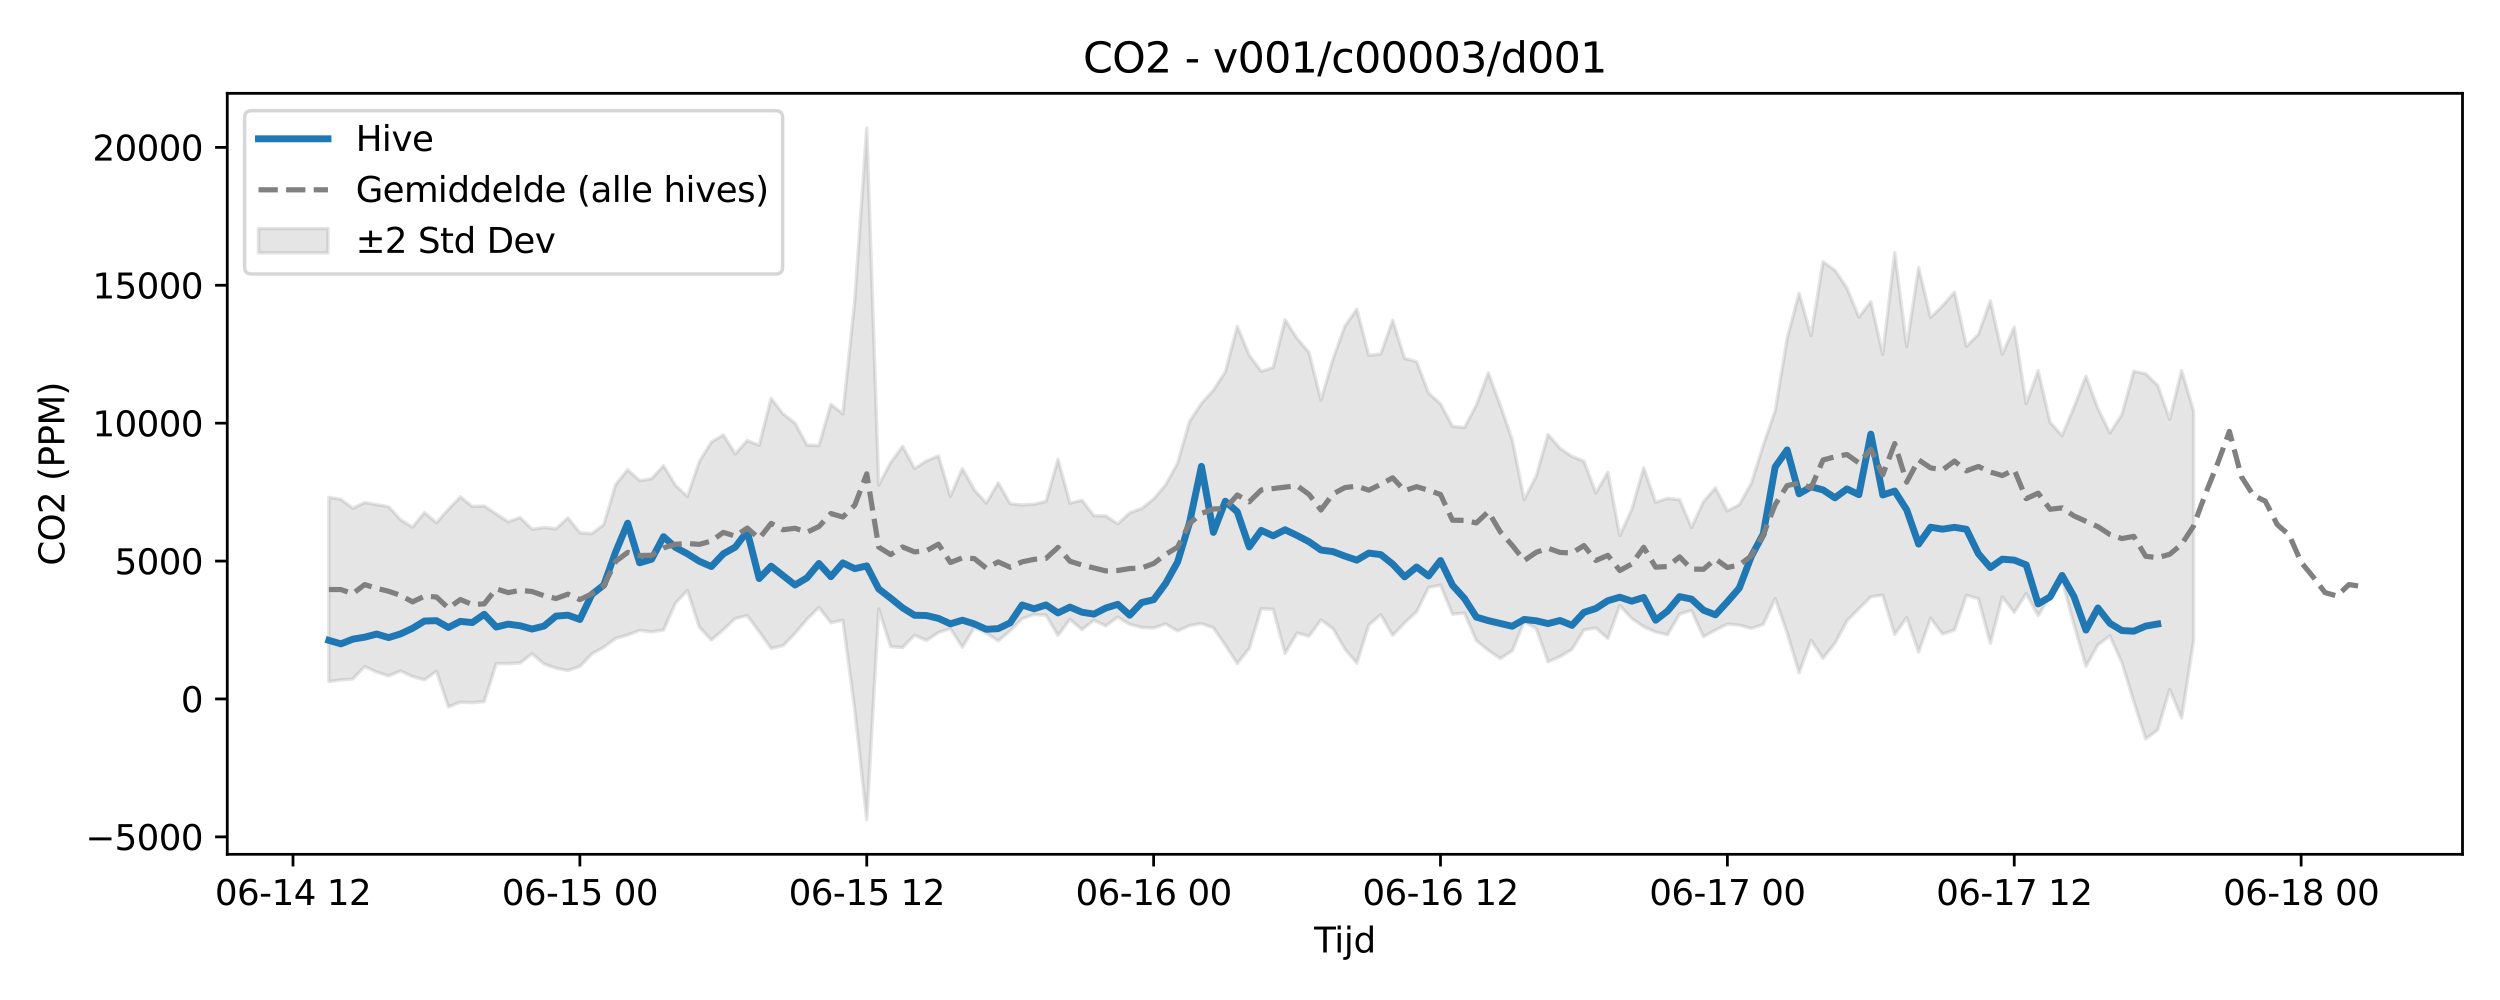 <?xml version="1.0" encoding="utf-8" standalone="no"?>
<!DOCTYPE svg PUBLIC "-//W3C//DTD SVG 1.1//EN"
  "http://www.w3.org/Graphics/SVG/1.1/DTD/svg11.dtd">
<svg xmlns:xlink="http://www.w3.org/1999/xlink" width="720pt" height="288pt" viewBox="0 0 720 288" xmlns="http://www.w3.org/2000/svg" version="1.1">
 <defs>
  <style type="text/css">*{stroke-linejoin: round; stroke-linecap: butt}</style>
 </defs>
 <g id="figure_1">
  <g id="patch_1">
   <path d="M 0 288 
L 720 288 
L 720 0 
L 0 0 
z
" style="fill: #ffffff"/>
  </g>
  <g id="axes_1">
   <g id="patch_2">
    <path d="M 65.45 246.04 
L 709.2 246.04 
L 709.2 26.88 
L 65.45 26.88 
z
" style="fill: #ffffff"/>
   </g>
   <g id="FillBetweenPolyCollection_1">
    <defs>
     <path id="ma478dea238" d="M 94.711 -144.74 
L 94.711 -91.698 
L 98.154 -92.192 
L 101.596 -92.432 
L 105.039 -96.026 
L 108.481 -94.453 
L 111.924 -93.35 
L 115.366 -94.751 
L 118.809 -93.149 
L 122.251 -92.214 
L 125.694 -94.69 
L 129.136 -84.427 
L 132.579 -85.749 
L 136.022 -85.642 
L 139.464 -85.922 
L 142.907 -96.878 
L 146.349 -96.915 
L 149.792 -97.052 
L 153.234 -99.702 
L 156.677 -96.78 
L 160.119 -95.551 
L 163.562 -94.89 
L 167.004 -96.06 
L 170.447 -99.667 
L 173.889 -101.636 
L 177.332 -104.149 
L 180.774 -105.129 
L 184.217 -106.464 
L 187.659 -106.031 
L 191.102 -106.551 
L 194.544 -114.322 
L 197.987 -117.931 
L 201.429 -107.316 
L 204.872 -103.682 
L 208.314 -106.59 
L 211.757 -109.899 
L 215.199 -110.711 
L 218.642 -106.063 
L 222.084 -101.258 
L 225.527 -102.054 
L 228.969 -105.59 
L 232.412 -109.633 
L 235.854 -113.046 
L 239.297 -108.654 
L 242.739 -109.371 
L 246.182 -83.58 
L 249.624 -51.922 
L 253.067 -112.604 
L 256.509 -101.773 
L 259.952 -101.484 
L 263.395 -105.042 
L 266.837 -103.551 
L 270.28 -105.84 
L 273.722 -106.954 
L 277.165 -101.615 
L 280.607 -107.307 
L 284.05 -105.653 
L 287.492 -103.421 
L 290.935 -106.327 
L 294.377 -109.816 
L 297.82 -111.025 
L 301.262 -110.796 
L 304.705 -105.009 
L 308.147 -109.615 
L 311.59 -106.638 
L 315.032 -109.355 
L 318.475 -107.757 
L 321.917 -110.27 
L 325.36 -108.201 
L 328.802 -107.299 
L 332.245 -107.111 
L 335.687 -108.323 
L 339.13 -106.271 
L 342.572 -107.834 
L 346.015 -108.431 
L 349.457 -107.189 
L 352.9 -102.196 
L 356.342 -96.897 
L 359.785 -101.253 
L 363.227 -112.696 
L 366.67 -112.519 
L 370.112 -99.861 
L 373.555 -105.693 
L 376.997 -104.758 
L 380.44 -109.466 
L 383.882 -106.975 
L 387.325 -101.075 
L 390.768 -97.002 
L 394.21 -108.002 
L 397.653 -110.962 
L 401.095 -105.039 
L 404.538 -108.609 
L 407.98 -111.819 
L 411.423 -118.778 
L 414.865 -119.501 
L 418.308 -111.116 
L 421.75 -111.425 
L 425.193 -103.491 
L 428.635 -100.711 
L 432.078 -98.356 
L 435.52 -100.538 
L 438.963 -108.984 
L 442.405 -107.026 
L 445.848 -97.409 
L 449.29 -98.893 
L 452.733 -100.966 
L 456.175 -106.58 
L 459.618 -107.15 
L 463.06 -104.107 
L 466.503 -113.606 
L 469.945 -109.884 
L 473.388 -107.488 
L 476.83 -105.976 
L 480.273 -105.194 
L 483.715 -111.151 
L 487.158 -112.146 
L 490.6 -104.604 
L 494.043 -106.54 
L 497.485 -108.271 
L 500.928 -107.964 
L 504.37 -106.998 
L 507.813 -108.181 
L 511.255 -115.594 
L 514.698 -105.748 
L 518.141 -94.215 
L 521.583 -103.611 
L 525.026 -98.43 
L 528.468 -102.735 
L 531.911 -109.166 
L 535.353 -112.701 
L 538.796 -116.091 
L 542.238 -116.6 
L 545.681 -105.274 
L 549.123 -110.151 
L 552.566 -100.209 
L 556.008 -109.945 
L 559.451 -105.41 
L 562.893 -106.566 
L 566.336 -116.543 
L 569.778 -115.591 
L 573.221 -102.75 
L 576.663 -116.097 
L 580.106 -111.635 
L 583.548 -117.035 
L 586.991 -110.698 
L 590.433 -116.31 
L 593.876 -120.926 
L 597.318 -108.047 
L 600.761 -96.128 
L 604.203 -102.298 
L 607.646 -104.86 
L 611.088 -97.214 
L 614.531 -85.988 
L 617.973 -75.207 
L 621.416 -77.781 
L 624.858 -89.444 
L 628.301 -81.216 
L 631.743 -103.34 
L 631.743 -169.687 
L 631.743 -169.687 
L 628.301 -181.257 
L 624.858 -167.254 
L 621.416 -177.053 
L 617.973 -180.337 
L 614.531 -181.071 
L 611.088 -168.58 
L 607.646 -163.292 
L 604.203 -170.343 
L 600.761 -179.655 
L 597.318 -170.774 
L 593.876 -162.52 
L 590.433 -166.365 
L 586.991 -181.236 
L 583.548 -171.739 
L 580.106 -193.778 
L 576.663 -185.99 
L 573.221 -201.357 
L 569.778 -191.724 
L 566.336 -188.265 
L 562.893 -203.861 
L 559.451 -199.935 
L 556.008 -196.555 
L 552.566 -210.935 
L 549.123 -188.146 
L 545.681 -215.228 
L 542.238 -185.948 
L 538.796 -201.094 
L 535.353 -196.664 
L 531.911 -205.072 
L 528.468 -210.168 
L 525.026 -212.626 
L 521.583 -191.352 
L 518.141 -203.545 
L 514.698 -190.545 
L 511.255 -169.712 
L 507.813 -159.716 
L 504.37 -148.796 
L 500.928 -142.647 
L 497.485 -140.849 
L 494.043 -147.487 
L 490.6 -143.492 
L 487.158 -136.087 
L 483.715 -144.093 
L 480.273 -144.479 
L 476.83 -143.342 
L 473.388 -153.26 
L 469.945 -141.267 
L 466.503 -133.773 
L 463.06 -152.015 
L 459.618 -146.021 
L 456.175 -155.19 
L 452.733 -156.514 
L 449.29 -158.899 
L 445.848 -162.836 
L 442.405 -150.833 
L 438.963 -144.131 
L 435.52 -161.365 
L 432.078 -171.324 
L 428.635 -180.578 
L 425.193 -171.322 
L 421.75 -164.854 
L 418.308 -165.238 
L 414.865 -171.685 
L 411.423 -174.815 
L 407.98 -183.863 
L 404.538 -184.768 
L 401.095 -195.735 
L 397.653 -186.06 
L 394.21 -185.655 
L 390.768 -198.959 
L 387.325 -194.086 
L 383.882 -184.501 
L 380.44 -172.765 
L 376.997 -186.476 
L 373.555 -190.555 
L 370.112 -195.904 
L 366.67 -182.135 
L 363.227 -181.066 
L 359.785 -185.698 
L 356.342 -193.991 
L 352.9 -180.906 
L 349.457 -175.632 
L 346.015 -171.829 
L 342.572 -166.573 
L 339.13 -154.562 
L 335.687 -148.34 
L 332.245 -144.297 
L 328.802 -141.555 
L 325.36 -140.299 
L 321.917 -137.127 
L 318.475 -139.417 
L 315.032 -139.465 
L 311.59 -143.922 
L 308.147 -143.095 
L 304.705 -155.714 
L 301.262 -143.597 
L 297.82 -142.789 
L 294.377 -142.579 
L 290.935 -142.916 
L 287.492 -148.944 
L 284.05 -143.097 
L 280.607 -146.927 
L 277.165 -153.07 
L 273.722 -145.032 
L 270.28 -156.709 
L 266.837 -155.269 
L 263.395 -153.07 
L 259.952 -159.448 
L 256.509 -154.785 
L 253.067 -148.272 
L 249.624 -251.158 
L 246.182 -201.471 
L 242.739 -168.814 
L 239.297 -171.554 
L 235.854 -159.676 
L 232.412 -159.793 
L 228.969 -166.129 
L 225.527 -168.806 
L 222.084 -173.262 
L 218.642 -159.774 
L 215.199 -161.117 
L 211.757 -157.29 
L 208.314 -162.764 
L 204.872 -160.688 
L 201.429 -155.123 
L 197.987 -145.018 
L 194.544 -148.195 
L 191.102 -153.881 
L 187.659 -150.111 
L 184.217 -149.572 
L 180.774 -152.716 
L 177.332 -148.492 
L 173.889 -136.922 
L 170.447 -134.307 
L 167.004 -134.569 
L 163.562 -138.863 
L 160.119 -135.698 
L 156.677 -136.073 
L 153.234 -135.585 
L 149.792 -138.949 
L 146.349 -137.73 
L 142.907 -139.997 
L 139.464 -142.263 
L 136.022 -142.143 
L 132.579 -144.918 
L 129.136 -141.291 
L 125.694 -137.456 
L 122.251 -140.391 
L 118.809 -136.173 
L 115.366 -138.328 
L 111.924 -142.071 
L 108.481 -142.677 
L 105.039 -143.262 
L 101.596 -141.618 
L 98.154 -144.251 
L 94.711 -144.74 
z
" style="stroke: #808080; stroke-opacity: 0.2"/>
    </defs>
    <g clip-path="url(#pe3bf16e9de)">
     <use xlink:href="#ma478dea238" x="0" y="288" style="fill: #808080; fill-opacity: 0.2; stroke: #808080; stroke-opacity: 0.2"/>
    </g>
   </g>
   <g id="matplotlib.axis_1">
    <g id="xtick_1">
     <g id="line2d_1">
      <defs>
       <path id="mb039316e1d" d="M 0 0 
L 0 3.5 
" style="stroke: #000000; stroke-width: 0.8"/>
      </defs>
      <g>
       <use xlink:href="#mb039316e1d" x="84.384" y="246.04" style="stroke: #000000; stroke-width: 0.8"/>
      </g>
     </g>
     <g id="text_1">
      <!-- 06-14 12 -->
      <g transform="translate(61.903 260.638) scale(0.1 -0.1)">
       <defs>
        <path id="DejaVuSans-30" d="M 2034 4250 
Q 1547 4250 1301 3770 
Q 1056 3291 1056 2328 
Q 1056 1369 1301 889 
Q 1547 409 2034 409 
Q 2525 409 2770 889 
Q 3016 1369 3016 2328 
Q 3016 3291 2770 3770 
Q 2525 4250 2034 4250 
z
M 2034 4750 
Q 2819 4750 3233 4129 
Q 3647 3509 3647 2328 
Q 3647 1150 3233 529 
Q 2819 -91 2034 -91 
Q 1250 -91 836 529 
Q 422 1150 422 2328 
Q 422 3509 836 4129 
Q 1250 4750 2034 4750 
z
" transform="scale(0.016)"/>
        <path id="DejaVuSans-36" d="M 2113 2584 
Q 1688 2584 1439 2293 
Q 1191 2003 1191 1497 
Q 1191 994 1439 701 
Q 1688 409 2113 409 
Q 2538 409 2786 701 
Q 3034 994 3034 1497 
Q 3034 2003 2786 2293 
Q 2538 2584 2113 2584 
z
M 3366 4563 
L 3366 3988 
Q 3128 4100 2886 4159 
Q 2644 4219 2406 4219 
Q 1781 4219 1451 3797 
Q 1122 3375 1075 2522 
Q 1259 2794 1537 2939 
Q 1816 3084 2150 3084 
Q 2853 3084 3261 2657 
Q 3669 2231 3669 1497 
Q 3669 778 3244 343 
Q 2819 -91 2113 -91 
Q 1303 -91 875 529 
Q 447 1150 447 2328 
Q 447 3434 972 4092 
Q 1497 4750 2381 4750 
Q 2619 4750 2861 4703 
Q 3103 4656 3366 4563 
z
" transform="scale(0.016)"/>
        <path id="DejaVuSans-2d" d="M 313 2009 
L 1997 2009 
L 1997 1497 
L 313 1497 
L 313 2009 
z
" transform="scale(0.016)"/>
        <path id="DejaVuSans-31" d="M 794 531 
L 1825 531 
L 1825 4091 
L 703 3866 
L 703 4441 
L 1819 4666 
L 2450 4666 
L 2450 531 
L 3481 531 
L 3481 0 
L 794 0 
L 794 531 
z
" transform="scale(0.016)"/>
        <path id="DejaVuSans-34" d="M 2419 4116 
L 825 1625 
L 2419 1625 
L 2419 4116 
z
M 2253 4666 
L 3047 4666 
L 3047 1625 
L 3713 1625 
L 3713 1100 
L 3047 1100 
L 3047 0 
L 2419 0 
L 2419 1100 
L 313 1100 
L 313 1709 
L 2253 4666 
z
" transform="scale(0.016)"/>
        <path id="DejaVuSans-20" transform="scale(0.016)"/>
        <path id="DejaVuSans-32" d="M 1228 531 
L 3431 531 
L 3431 0 
L 469 0 
L 469 531 
Q 828 903 1448 1529 
Q 2069 2156 2228 2338 
Q 2531 2678 2651 2914 
Q 2772 3150 2772 3378 
Q 2772 3750 2511 3984 
Q 2250 4219 1831 4219 
Q 1534 4219 1204 4116 
Q 875 4013 500 3803 
L 500 4441 
Q 881 4594 1212 4672 
Q 1544 4750 1819 4750 
Q 2544 4750 2975 4387 
Q 3406 4025 3406 3419 
Q 3406 3131 3298 2873 
Q 3191 2616 2906 2266 
Q 2828 2175 2409 1742 
Q 1991 1309 1228 531 
z
" transform="scale(0.016)"/>
       </defs>
       <use xlink:href="#DejaVuSans-30"/>
       <use xlink:href="#DejaVuSans-36" transform="translate(63.623 0)"/>
       <use xlink:href="#DejaVuSans-2d" transform="translate(127.246 0)"/>
       <use xlink:href="#DejaVuSans-31" transform="translate(163.33 0)"/>
       <use xlink:href="#DejaVuSans-34" transform="translate(226.953 0)"/>
       <use xlink:href="#DejaVuSans-20" transform="translate(290.576 0)"/>
       <use xlink:href="#DejaVuSans-31" transform="translate(322.363 0)"/>
       <use xlink:href="#DejaVuSans-32" transform="translate(385.986 0)"/>
      </g>
     </g>
    </g>
    <g id="xtick_2">
     <g id="line2d_2">
      <g>
       <use xlink:href="#mb039316e1d" x="167.004" y="246.04" style="stroke: #000000; stroke-width: 0.8"/>
      </g>
     </g>
     <g id="text_2">
      <!-- 06-15 00 -->
      <g transform="translate(144.524 260.638) scale(0.1 -0.1)">
       <defs>
        <path id="DejaVuSans-35" d="M 691 4666 
L 3169 4666 
L 3169 4134 
L 1269 4134 
L 1269 2991 
Q 1406 3038 1543 3061 
Q 1681 3084 1819 3084 
Q 2600 3084 3056 2656 
Q 3513 2228 3513 1497 
Q 3513 744 3044 326 
Q 2575 -91 1722 -91 
Q 1428 -91 1123 -41 
Q 819 9 494 109 
L 494 744 
Q 775 591 1075 516 
Q 1375 441 1709 441 
Q 2250 441 2565 725 
Q 2881 1009 2881 1497 
Q 2881 1984 2565 2268 
Q 2250 2553 1709 2553 
Q 1456 2553 1204 2497 
Q 953 2441 691 2322 
L 691 4666 
z
" transform="scale(0.016)"/>
       </defs>
       <use xlink:href="#DejaVuSans-30"/>
       <use xlink:href="#DejaVuSans-36" transform="translate(63.623 0)"/>
       <use xlink:href="#DejaVuSans-2d" transform="translate(127.246 0)"/>
       <use xlink:href="#DejaVuSans-31" transform="translate(163.33 0)"/>
       <use xlink:href="#DejaVuSans-35" transform="translate(226.953 0)"/>
       <use xlink:href="#DejaVuSans-20" transform="translate(290.576 0)"/>
       <use xlink:href="#DejaVuSans-30" transform="translate(322.363 0)"/>
       <use xlink:href="#DejaVuSans-30" transform="translate(385.986 0)"/>
      </g>
     </g>
    </g>
    <g id="xtick_3">
     <g id="line2d_3">
      <g>
       <use xlink:href="#mb039316e1d" x="249.624" y="246.04" style="stroke: #000000; stroke-width: 0.8"/>
      </g>
     </g>
     <g id="text_3">
      <!-- 06-15 12 -->
      <g transform="translate(227.144 260.638) scale(0.1 -0.1)">
       <use xlink:href="#DejaVuSans-30"/>
       <use xlink:href="#DejaVuSans-36" transform="translate(63.623 0)"/>
       <use xlink:href="#DejaVuSans-2d" transform="translate(127.246 0)"/>
       <use xlink:href="#DejaVuSans-31" transform="translate(163.33 0)"/>
       <use xlink:href="#DejaVuSans-35" transform="translate(226.953 0)"/>
       <use xlink:href="#DejaVuSans-20" transform="translate(290.576 0)"/>
       <use xlink:href="#DejaVuSans-31" transform="translate(322.363 0)"/>
       <use xlink:href="#DejaVuSans-32" transform="translate(385.986 0)"/>
      </g>
     </g>
    </g>
    <g id="xtick_4">
     <g id="line2d_4">
      <g>
       <use xlink:href="#mb039316e1d" x="332.245" y="246.04" style="stroke: #000000; stroke-width: 0.8"/>
      </g>
     </g>
     <g id="text_4">
      <!-- 06-16 00 -->
      <g transform="translate(309.764 260.638) scale(0.1 -0.1)">
       <use xlink:href="#DejaVuSans-30"/>
       <use xlink:href="#DejaVuSans-36" transform="translate(63.623 0)"/>
       <use xlink:href="#DejaVuSans-2d" transform="translate(127.246 0)"/>
       <use xlink:href="#DejaVuSans-31" transform="translate(163.33 0)"/>
       <use xlink:href="#DejaVuSans-36" transform="translate(226.953 0)"/>
       <use xlink:href="#DejaVuSans-20" transform="translate(290.576 0)"/>
       <use xlink:href="#DejaVuSans-30" transform="translate(322.363 0)"/>
       <use xlink:href="#DejaVuSans-30" transform="translate(385.986 0)"/>
      </g>
     </g>
    </g>
    <g id="xtick_5">
     <g id="line2d_5">
      <g>
       <use xlink:href="#mb039316e1d" x="414.865" y="246.04" style="stroke: #000000; stroke-width: 0.8"/>
      </g>
     </g>
     <g id="text_5">
      <!-- 06-16 12 -->
      <g transform="translate(392.385 260.638) scale(0.1 -0.1)">
       <use xlink:href="#DejaVuSans-30"/>
       <use xlink:href="#DejaVuSans-36" transform="translate(63.623 0)"/>
       <use xlink:href="#DejaVuSans-2d" transform="translate(127.246 0)"/>
       <use xlink:href="#DejaVuSans-31" transform="translate(163.33 0)"/>
       <use xlink:href="#DejaVuSans-36" transform="translate(226.953 0)"/>
       <use xlink:href="#DejaVuSans-20" transform="translate(290.576 0)"/>
       <use xlink:href="#DejaVuSans-31" transform="translate(322.363 0)"/>
       <use xlink:href="#DejaVuSans-32" transform="translate(385.986 0)"/>
      </g>
     </g>
    </g>
    <g id="xtick_6">
     <g id="line2d_6">
      <g>
       <use xlink:href="#mb039316e1d" x="497.485" y="246.04" style="stroke: #000000; stroke-width: 0.8"/>
      </g>
     </g>
     <g id="text_6">
      <!-- 06-17 00 -->
      <g transform="translate(475.005 260.638) scale(0.1 -0.1)">
       <defs>
        <path id="DejaVuSans-37" d="M 525 4666 
L 3525 4666 
L 3525 4397 
L 1831 0 
L 1172 0 
L 2766 4134 
L 525 4134 
L 525 4666 
z
" transform="scale(0.016)"/>
       </defs>
       <use xlink:href="#DejaVuSans-30"/>
       <use xlink:href="#DejaVuSans-36" transform="translate(63.623 0)"/>
       <use xlink:href="#DejaVuSans-2d" transform="translate(127.246 0)"/>
       <use xlink:href="#DejaVuSans-31" transform="translate(163.33 0)"/>
       <use xlink:href="#DejaVuSans-37" transform="translate(226.953 0)"/>
       <use xlink:href="#DejaVuSans-20" transform="translate(290.576 0)"/>
       <use xlink:href="#DejaVuSans-30" transform="translate(322.363 0)"/>
       <use xlink:href="#DejaVuSans-30" transform="translate(385.986 0)"/>
      </g>
     </g>
    </g>
    <g id="xtick_7">
     <g id="line2d_7">
      <g>
       <use xlink:href="#mb039316e1d" x="580.106" y="246.04" style="stroke: #000000; stroke-width: 0.8"/>
      </g>
     </g>
     <g id="text_7">
      <!-- 06-17 12 -->
      <g transform="translate(557.625 260.638) scale(0.1 -0.1)">
       <use xlink:href="#DejaVuSans-30"/>
       <use xlink:href="#DejaVuSans-36" transform="translate(63.623 0)"/>
       <use xlink:href="#DejaVuSans-2d" transform="translate(127.246 0)"/>
       <use xlink:href="#DejaVuSans-31" transform="translate(163.33 0)"/>
       <use xlink:href="#DejaVuSans-37" transform="translate(226.953 0)"/>
       <use xlink:href="#DejaVuSans-20" transform="translate(290.576 0)"/>
       <use xlink:href="#DejaVuSans-31" transform="translate(322.363 0)"/>
       <use xlink:href="#DejaVuSans-32" transform="translate(385.986 0)"/>
      </g>
     </g>
    </g>
    <g id="xtick_8">
     <g id="line2d_8">
      <g>
       <use xlink:href="#mb039316e1d" x="662.726" y="246.04" style="stroke: #000000; stroke-width: 0.8"/>
      </g>
     </g>
     <g id="text_8">
      <!-- 06-18 00 -->
      <g transform="translate(640.246 260.638) scale(0.1 -0.1)">
       <defs>
        <path id="DejaVuSans-38" d="M 2034 2216 
Q 1584 2216 1326 1975 
Q 1069 1734 1069 1313 
Q 1069 891 1326 650 
Q 1584 409 2034 409 
Q 2484 409 2743 651 
Q 3003 894 3003 1313 
Q 3003 1734 2745 1975 
Q 2488 2216 2034 2216 
z
M 1403 2484 
Q 997 2584 770 2862 
Q 544 3141 544 3541 
Q 544 4100 942 4425 
Q 1341 4750 2034 4750 
Q 2731 4750 3128 4425 
Q 3525 4100 3525 3541 
Q 3525 3141 3298 2862 
Q 3072 2584 2669 2484 
Q 3125 2378 3379 2068 
Q 3634 1759 3634 1313 
Q 3634 634 3220 271 
Q 2806 -91 2034 -91 
Q 1263 -91 848 271 
Q 434 634 434 1313 
Q 434 1759 690 2068 
Q 947 2378 1403 2484 
z
M 1172 3481 
Q 1172 3119 1398 2916 
Q 1625 2713 2034 2713 
Q 2441 2713 2670 2916 
Q 2900 3119 2900 3481 
Q 2900 3844 2670 4047 
Q 2441 4250 2034 4250 
Q 1625 4250 1398 4047 
Q 1172 3844 1172 3481 
z
" transform="scale(0.016)"/>
       </defs>
       <use xlink:href="#DejaVuSans-30"/>
       <use xlink:href="#DejaVuSans-36" transform="translate(63.623 0)"/>
       <use xlink:href="#DejaVuSans-2d" transform="translate(127.246 0)"/>
       <use xlink:href="#DejaVuSans-31" transform="translate(163.33 0)"/>
       <use xlink:href="#DejaVuSans-38" transform="translate(226.953 0)"/>
       <use xlink:href="#DejaVuSans-20" transform="translate(290.576 0)"/>
       <use xlink:href="#DejaVuSans-30" transform="translate(322.363 0)"/>
       <use xlink:href="#DejaVuSans-30" transform="translate(385.986 0)"/>
      </g>
     </g>
    </g>
    <g id="text_9">
     <!-- Tijd -->
     <g transform="translate(378.475 274.317) scale(0.1 -0.1)">
      <defs>
       <path id="DejaVuSans-54" d="M -19 4666 
L 3928 4666 
L 3928 4134 
L 2272 4134 
L 2272 0 
L 1638 0 
L 1638 4134 
L -19 4134 
L -19 4666 
z
" transform="scale(0.016)"/>
       <path id="DejaVuSans-69" d="M 603 3500 
L 1178 3500 
L 1178 0 
L 603 0 
L 603 3500 
z
M 603 4863 
L 1178 4863 
L 1178 4134 
L 603 4134 
L 603 4863 
z
" transform="scale(0.016)"/>
       <path id="DejaVuSans-6a" d="M 603 3500 
L 1178 3500 
L 1178 -63 
Q 1178 -731 923 -1031 
Q 669 -1331 103 -1331 
L -116 -1331 
L -116 -844 
L 38 -844 
Q 366 -844 484 -692 
Q 603 -541 603 -63 
L 603 3500 
z
M 603 4863 
L 1178 4863 
L 1178 4134 
L 603 4134 
L 603 4863 
z
" transform="scale(0.016)"/>
       <path id="DejaVuSans-64" d="M 2906 2969 
L 2906 4863 
L 3481 4863 
L 3481 0 
L 2906 0 
L 2906 525 
Q 2725 213 2448 61 
Q 2172 -91 1784 -91 
Q 1150 -91 751 415 
Q 353 922 353 1747 
Q 353 2572 751 3078 
Q 1150 3584 1784 3584 
Q 2172 3584 2448 3432 
Q 2725 3281 2906 2969 
z
M 947 1747 
Q 947 1113 1208 752 
Q 1469 391 1925 391 
Q 2381 391 2643 752 
Q 2906 1113 2906 1747 
Q 2906 2381 2643 2742 
Q 2381 3103 1925 3103 
Q 1469 3103 1208 2742 
Q 947 2381 947 1747 
z
" transform="scale(0.016)"/>
      </defs>
      <use xlink:href="#DejaVuSans-54"/>
      <use xlink:href="#DejaVuSans-69" transform="translate(57.959 0)"/>
      <use xlink:href="#DejaVuSans-6a" transform="translate(85.742 0)"/>
      <use xlink:href="#DejaVuSans-64" transform="translate(113.525 0)"/>
     </g>
    </g>
   </g>
   <g id="matplotlib.axis_2">
    <g id="ytick_1">
     <g id="line2d_9">
      <defs>
       <path id="m4781e547cb" d="M 0 0 
L -3.5 0 
" style="stroke: #000000; stroke-width: 0.8"/>
      </defs>
      <g>
       <use xlink:href="#m4781e547cb" x="65.45" y="241.011" style="stroke: #000000; stroke-width: 0.8"/>
      </g>
     </g>
     <g id="text_10">
      <!-- −5000 -->
      <g transform="translate(24.62 244.81) scale(0.1 -0.1)">
       <defs>
        <path id="DejaVuSans-2212" d="M 678 2272 
L 4684 2272 
L 4684 1741 
L 678 1741 
L 678 2272 
z
" transform="scale(0.016)"/>
       </defs>
       <use xlink:href="#DejaVuSans-2212"/>
       <use xlink:href="#DejaVuSans-35" transform="translate(83.789 0)"/>
       <use xlink:href="#DejaVuSans-30" transform="translate(147.412 0)"/>
       <use xlink:href="#DejaVuSans-30" transform="translate(211.035 0)"/>
       <use xlink:href="#DejaVuSans-30" transform="translate(274.658 0)"/>
      </g>
     </g>
    </g>
    <g id="ytick_2">
     <g id="line2d_10">
      <g>
       <use xlink:href="#m4781e547cb" x="65.45" y="201.298" style="stroke: #000000; stroke-width: 0.8"/>
      </g>
     </g>
     <g id="text_11">
      <!-- 0 -->
      <g transform="translate(52.087 205.098) scale(0.1 -0.1)">
       <use xlink:href="#DejaVuSans-30"/>
      </g>
     </g>
    </g>
    <g id="ytick_3">
     <g id="line2d_11">
      <g>
       <use xlink:href="#m4781e547cb" x="65.45" y="161.586" style="stroke: #000000; stroke-width: 0.8"/>
      </g>
     </g>
     <g id="text_12">
      <!-- 5000 -->
      <g transform="translate(33 165.385) scale(0.1 -0.1)">
       <use xlink:href="#DejaVuSans-35"/>
       <use xlink:href="#DejaVuSans-30" transform="translate(63.623 0)"/>
       <use xlink:href="#DejaVuSans-30" transform="translate(127.246 0)"/>
       <use xlink:href="#DejaVuSans-30" transform="translate(190.869 0)"/>
      </g>
     </g>
    </g>
    <g id="ytick_4">
     <g id="line2d_12">
      <g>
       <use xlink:href="#m4781e547cb" x="65.45" y="121.874" style="stroke: #000000; stroke-width: 0.8"/>
      </g>
     </g>
     <g id="text_13">
      <!-- 10000 -->
      <g transform="translate(26.637 125.673) scale(0.1 -0.1)">
       <use xlink:href="#DejaVuSans-31"/>
       <use xlink:href="#DejaVuSans-30" transform="translate(63.623 0)"/>
       <use xlink:href="#DejaVuSans-30" transform="translate(127.246 0)"/>
       <use xlink:href="#DejaVuSans-30" transform="translate(190.869 0)"/>
       <use xlink:href="#DejaVuSans-30" transform="translate(254.492 0)"/>
      </g>
     </g>
    </g>
    <g id="ytick_5">
     <g id="line2d_13">
      <g>
       <use xlink:href="#m4781e547cb" x="65.45" y="82.162" style="stroke: #000000; stroke-width: 0.8"/>
      </g>
     </g>
     <g id="text_14">
      <!-- 15000 -->
      <g transform="translate(26.637 85.961) scale(0.1 -0.1)">
       <use xlink:href="#DejaVuSans-31"/>
       <use xlink:href="#DejaVuSans-35" transform="translate(63.623 0)"/>
       <use xlink:href="#DejaVuSans-30" transform="translate(127.246 0)"/>
       <use xlink:href="#DejaVuSans-30" transform="translate(190.869 0)"/>
       <use xlink:href="#DejaVuSans-30" transform="translate(254.492 0)"/>
      </g>
     </g>
    </g>
    <g id="ytick_6">
     <g id="line2d_14">
      <g>
       <use xlink:href="#m4781e547cb" x="65.45" y="42.449" style="stroke: #000000; stroke-width: 0.8"/>
      </g>
     </g>
     <g id="text_15">
      <!-- 20000 -->
      <g transform="translate(26.637 46.248) scale(0.1 -0.1)">
       <use xlink:href="#DejaVuSans-32"/>
       <use xlink:href="#DejaVuSans-30" transform="translate(63.623 0)"/>
       <use xlink:href="#DejaVuSans-30" transform="translate(127.246 0)"/>
       <use xlink:href="#DejaVuSans-30" transform="translate(190.869 0)"/>
       <use xlink:href="#DejaVuSans-30" transform="translate(254.492 0)"/>
      </g>
     </g>
    </g>
    <g id="text_16">
     <!-- CO2 (PPM) -->
     <g transform="translate(18.541 162.903) rotate(-90) scale(0.1 -0.1)">
      <defs>
       <path id="DejaVuSans-43" d="M 4122 4306 
L 4122 3641 
Q 3803 3938 3442 4084 
Q 3081 4231 2675 4231 
Q 1875 4231 1450 3742 
Q 1025 3253 1025 2328 
Q 1025 1406 1450 917 
Q 1875 428 2675 428 
Q 3081 428 3442 575 
Q 3803 722 4122 1019 
L 4122 359 
Q 3791 134 3420 21 
Q 3050 -91 2638 -91 
Q 1578 -91 968 557 
Q 359 1206 359 2328 
Q 359 3453 968 4101 
Q 1578 4750 2638 4750 
Q 3056 4750 3426 4639 
Q 3797 4528 4122 4306 
z
" transform="scale(0.016)"/>
       <path id="DejaVuSans-4f" d="M 2522 4238 
Q 1834 4238 1429 3725 
Q 1025 3213 1025 2328 
Q 1025 1447 1429 934 
Q 1834 422 2522 422 
Q 3209 422 3611 934 
Q 4013 1447 4013 2328 
Q 4013 3213 3611 3725 
Q 3209 4238 2522 4238 
z
M 2522 4750 
Q 3503 4750 4090 4092 
Q 4678 3434 4678 2328 
Q 4678 1225 4090 567 
Q 3503 -91 2522 -91 
Q 1538 -91 948 565 
Q 359 1222 359 2328 
Q 359 3434 948 4092 
Q 1538 4750 2522 4750 
z
" transform="scale(0.016)"/>
       <path id="DejaVuSans-28" d="M 1984 4856 
Q 1566 4138 1362 3434 
Q 1159 2731 1159 2009 
Q 1159 1288 1364 580 
Q 1569 -128 1984 -844 
L 1484 -844 
Q 1016 -109 783 600 
Q 550 1309 550 2009 
Q 550 2706 781 3412 
Q 1013 4119 1484 4856 
L 1984 4856 
z
" transform="scale(0.016)"/>
       <path id="DejaVuSans-50" d="M 1259 4147 
L 1259 2394 
L 2053 2394 
Q 2494 2394 2734 2622 
Q 2975 2850 2975 3272 
Q 2975 3691 2734 3919 
Q 2494 4147 2053 4147 
L 1259 4147 
z
M 628 4666 
L 2053 4666 
Q 2838 4666 3239 4311 
Q 3641 3956 3641 3272 
Q 3641 2581 3239 2228 
Q 2838 1875 2053 1875 
L 1259 1875 
L 1259 0 
L 628 0 
L 628 4666 
z
" transform="scale(0.016)"/>
       <path id="DejaVuSans-4d" d="M 628 4666 
L 1569 4666 
L 2759 1491 
L 3956 4666 
L 4897 4666 
L 4897 0 
L 4281 0 
L 4281 4097 
L 3078 897 
L 2444 897 
L 1241 4097 
L 1241 0 
L 628 0 
L 628 4666 
z
" transform="scale(0.016)"/>
       <path id="DejaVuSans-29" d="M 513 4856 
L 1013 4856 
Q 1481 4119 1714 3412 
Q 1947 2706 1947 2009 
Q 1947 1309 1714 600 
Q 1481 -109 1013 -844 
L 513 -844 
Q 928 -128 1133 580 
Q 1338 1288 1338 2009 
Q 1338 2731 1133 3434 
Q 928 4138 513 4856 
z
" transform="scale(0.016)"/>
      </defs>
      <use xlink:href="#DejaVuSans-43"/>
      <use xlink:href="#DejaVuSans-4f" transform="translate(69.824 0)"/>
      <use xlink:href="#DejaVuSans-32" transform="translate(148.535 0)"/>
      <use xlink:href="#DejaVuSans-20" transform="translate(212.158 0)"/>
      <use xlink:href="#DejaVuSans-28" transform="translate(243.945 0)"/>
      <use xlink:href="#DejaVuSans-50" transform="translate(282.959 0)"/>
      <use xlink:href="#DejaVuSans-50" transform="translate(343.262 0)"/>
      <use xlink:href="#DejaVuSans-4d" transform="translate(403.564 0)"/>
      <use xlink:href="#DejaVuSans-29" transform="translate(489.844 0)"/>
     </g>
    </g>
   </g>
   <g id="line2d_15">
    <path d="M 94.711 184.423 
L 98.154 185.432 
L 101.596 184.077 
L 105.039 183.505 
L 108.481 182.607 
L 111.924 183.626 
L 115.366 182.557 
L 118.809 180.95 
L 122.251 178.856 
L 125.694 178.75 
L 129.136 180.712 
L 132.579 178.954 
L 136.022 179.303 
L 139.464 176.915 
L 142.907 180.587 
L 146.349 179.751 
L 149.792 180.214 
L 153.234 181.167 
L 156.677 180.309 
L 160.119 177.442 
L 163.562 177.169 
L 167.004 178.403 
L 170.447 171.197 
L 173.889 168.491 
L 177.332 158.886 
L 180.774 150.684 
L 184.217 162.087 
L 187.659 161.062 
L 191.102 154.565 
L 194.544 157.655 
L 197.987 159.503 
L 201.429 161.663 
L 204.872 163.164 
L 208.314 159.508 
L 211.757 157.567 
L 215.199 153.027 
L 218.642 166.616 
L 222.084 163.053 
L 228.969 168.483 
L 232.412 166.42 
L 235.854 162.29 
L 239.297 166.082 
L 242.739 162.113 
L 246.182 163.77 
L 249.624 162.981 
L 253.067 169.616 
L 256.509 172.263 
L 259.952 175.059 
L 263.395 177.198 
L 266.837 177.273 
L 270.28 178.093 
L 273.722 179.663 
L 277.165 178.62 
L 280.607 179.692 
L 284.05 181.241 
L 287.492 181.043 
L 290.935 179.367 
L 294.377 174.231 
L 297.82 175.327 
L 301.262 174.225 
L 304.705 176.515 
L 308.147 174.853 
L 311.59 176.309 
L 315.032 176.865 
L 318.475 175.11 
L 321.917 174.037 
L 325.36 177.175 
L 328.802 173.534 
L 332.245 172.714 
L 335.687 168.054 
L 339.13 161.883 
L 342.572 150.591 
L 346.015 134.317 
L 349.457 153.321 
L 352.9 144.362 
L 356.342 147.419 
L 359.785 157.517 
L 363.227 152.749 
L 366.67 154.311 
L 370.112 152.571 
L 373.555 154.216 
L 376.997 156.026 
L 380.44 158.407 
L 383.882 158.862 
L 387.325 160.162 
L 390.768 161.324 
L 394.21 159.291 
L 397.653 159.72 
L 401.095 162.457 
L 404.538 166.132 
L 407.98 163.304 
L 411.423 165.878 
L 414.865 161.435 
L 418.308 168.538 
L 421.75 172.343 
L 425.193 177.725 
L 428.635 178.747 
L 435.52 180.362 
L 438.963 178.398 
L 442.405 178.78 
L 445.848 179.594 
L 449.29 178.7 
L 452.733 180.103 
L 456.175 176.362 
L 459.618 175.237 
L 463.06 173.002 
L 466.503 171.996 
L 469.945 173.14 
L 473.388 172.062 
L 476.83 178.615 
L 480.273 175.962 
L 483.715 171.832 
L 487.158 172.541 
L 490.6 175.724 
L 494.043 177.071 
L 497.485 173.315 
L 500.928 169.349 
L 504.37 160.247 
L 507.813 153.792 
L 511.255 134.46 
L 514.698 129.589 
L 518.141 142.209 
L 521.583 140.197 
L 525.026 141.092 
L 528.468 143.377 
L 531.911 140.806 
L 535.353 142.461 
L 538.796 125.04 
L 542.238 142.561 
L 545.681 141.426 
L 549.123 146.821 
L 552.566 156.691 
L 556.008 151.841 
L 559.451 152.399 
L 562.893 151.867 
L 566.336 152.429 
L 569.778 159.468 
L 573.221 163.466 
L 576.663 161.038 
L 580.106 161.313 
L 583.548 162.693 
L 586.991 173.918 
L 590.433 171.893 
L 593.876 165.727 
L 597.318 171.84 
L 600.761 181.45 
L 604.203 175.099 
L 607.646 179.504 
L 611.088 181.601 
L 614.531 181.784 
L 617.973 180.314 
L 621.416 179.716 
L 621.416 179.716 
" clip-path="url(#pe3bf16e9de)" style="fill: none; stroke: #1f77b4; stroke-width: 2; stroke-linecap: square"/>
   </g>
   <g id="line2d_16">
    <path d="M 94.711 169.781 
L 98.154 169.778 
L 101.596 170.975 
L 105.039 168.356 
L 108.481 169.435 
L 111.924 170.289 
L 115.366 171.46 
L 118.809 173.339 
L 122.251 171.698 
L 125.694 171.927 
L 129.136 175.141 
L 132.579 172.667 
L 136.022 174.107 
L 139.464 173.908 
L 142.907 169.563 
L 146.349 170.677 
L 149.792 170 
L 153.234 170.357 
L 156.677 171.574 
L 160.119 172.375 
L 163.562 171.124 
L 167.004 172.686 
L 170.447 171.013 
L 173.889 168.721 
L 177.332 161.679 
L 180.774 159.077 
L 184.217 159.982 
L 187.659 159.929 
L 191.102 157.784 
L 194.544 156.741 
L 197.987 156.526 
L 201.429 156.78 
L 204.872 155.815 
L 208.314 153.323 
L 211.757 154.405 
L 215.199 152.086 
L 218.642 155.081 
L 222.084 150.74 
L 225.527 152.57 
L 228.969 152.141 
L 232.412 153.287 
L 235.854 151.639 
L 239.297 147.896 
L 242.739 148.908 
L 246.182 145.475 
L 249.624 136.46 
L 253.067 157.562 
L 256.509 159.721 
L 259.952 157.534 
L 263.395 158.944 
L 266.837 158.59 
L 270.28 156.725 
L 273.722 162.007 
L 277.165 160.658 
L 280.607 160.883 
L 284.05 163.625 
L 287.492 161.817 
L 290.935 163.378 
L 294.377 161.802 
L 297.82 161.093 
L 301.262 160.803 
L 304.705 157.638 
L 308.147 161.645 
L 311.59 162.72 
L 318.475 164.413 
L 321.917 164.302 
L 325.36 163.75 
L 328.802 163.573 
L 332.245 162.296 
L 335.687 159.669 
L 339.13 157.584 
L 342.572 150.797 
L 346.015 147.87 
L 349.457 146.589 
L 352.9 146.449 
L 356.342 142.556 
L 359.785 144.525 
L 363.227 141.119 
L 373.555 139.876 
L 376.997 142.383 
L 380.44 146.885 
L 383.882 142.262 
L 387.325 140.42 
L 390.768 140.019 
L 394.21 141.171 
L 397.653 139.489 
L 401.095 137.613 
L 404.538 141.312 
L 407.98 140.159 
L 411.423 141.203 
L 414.865 142.407 
L 418.308 149.823 
L 421.75 149.861 
L 425.193 150.594 
L 428.635 147.356 
L 432.078 153.16 
L 435.52 157.048 
L 438.963 161.443 
L 442.405 159.07 
L 445.848 157.878 
L 449.29 159.104 
L 452.733 159.26 
L 456.175 157.115 
L 459.618 161.415 
L 463.06 159.939 
L 466.503 164.31 
L 469.945 162.424 
L 473.388 157.626 
L 476.83 163.341 
L 480.273 163.163 
L 483.715 160.378 
L 487.158 163.884 
L 490.6 163.952 
L 494.043 160.986 
L 497.485 163.44 
L 500.928 162.695 
L 504.37 160.103 
L 507.813 154.051 
L 511.255 145.347 
L 514.698 139.853 
L 518.141 139.12 
L 521.583 140.518 
L 525.026 132.472 
L 528.468 131.549 
L 531.911 130.881 
L 535.353 133.318 
L 538.796 129.408 
L 542.238 136.726 
L 545.681 127.749 
L 549.123 138.852 
L 552.566 132.428 
L 556.008 134.75 
L 559.451 135.328 
L 562.893 132.787 
L 566.336 135.596 
L 569.778 134.342 
L 573.221 135.946 
L 576.663 136.956 
L 580.106 135.293 
L 583.548 143.613 
L 586.991 142.033 
L 590.433 146.662 
L 593.876 146.277 
L 597.318 148.589 
L 604.203 151.68 
L 607.646 153.924 
L 611.088 155.103 
L 614.531 154.47 
L 617.973 160.228 
L 621.416 160.583 
L 624.858 159.651 
L 628.301 156.763 
L 631.743 151.487 
L 635.186 142.199 
L 638.628 133.589 
L 642.071 124.233 
L 645.514 137.256 
L 648.956 142.654 
L 652.399 144.311 
L 655.841 151.092 
L 659.284 154.078 
L 662.726 161.936 
L 666.169 166.119 
L 669.611 170.675 
L 673.054 171.641 
L 676.496 168.356 
L 679.939 168.865 
L 679.939 168.865 
" clip-path="url(#pe3bf16e9de)" style="fill: none; stroke-dasharray: 5.55,2.4; stroke-dashoffset: 0; stroke: #808080; stroke-width: 1.5"/>
   </g>
   <g id="patch_3">
    <path d="M 65.45 246.04 
L 65.45 26.88 
" style="fill: none; stroke: #000000; stroke-width: 0.8; stroke-linejoin: miter; stroke-linecap: square"/>
   </g>
   <g id="patch_4">
    <path d="M 709.2 246.04 
L 709.2 26.88 
" style="fill: none; stroke: #000000; stroke-width: 0.8; stroke-linejoin: miter; stroke-linecap: square"/>
   </g>
   <g id="patch_5">
    <path d="M 65.45 246.04 
L 709.2 246.04 
" style="fill: none; stroke: #000000; stroke-width: 0.8; stroke-linejoin: miter; stroke-linecap: square"/>
   </g>
   <g id="patch_6">
    <path d="M 65.45 26.88 
L 709.2 26.88 
" style="fill: none; stroke: #000000; stroke-width: 0.8; stroke-linejoin: miter; stroke-linecap: square"/>
   </g>
   <g id="text_17">
    <!-- CO2 - v001/c00003/d001 -->
    <g transform="translate(311.922 20.88) scale(0.12 -0.12)">
     <defs>
      <path id="DejaVuSans-76" d="M 191 3500 
L 800 3500 
L 1894 563 
L 2988 3500 
L 3597 3500 
L 2284 0 
L 1503 0 
L 191 3500 
z
" transform="scale(0.016)"/>
      <path id="DejaVuSans-2f" d="M 1625 4666 
L 2156 4666 
L 531 -594 
L 0 -594 
L 1625 4666 
z
" transform="scale(0.016)"/>
      <path id="DejaVuSans-63" d="M 3122 3366 
L 3122 2828 
Q 2878 2963 2633 3030 
Q 2388 3097 2138 3097 
Q 1578 3097 1268 2742 
Q 959 2388 959 1747 
Q 959 1106 1268 751 
Q 1578 397 2138 397 
Q 2388 397 2633 464 
Q 2878 531 3122 666 
L 3122 134 
Q 2881 22 2623 -34 
Q 2366 -91 2075 -91 
Q 1284 -91 818 406 
Q 353 903 353 1747 
Q 353 2603 823 3093 
Q 1294 3584 2113 3584 
Q 2378 3584 2631 3529 
Q 2884 3475 3122 3366 
z
" transform="scale(0.016)"/>
      <path id="DejaVuSans-33" d="M 2597 2516 
Q 3050 2419 3304 2112 
Q 3559 1806 3559 1356 
Q 3559 666 3084 287 
Q 2609 -91 1734 -91 
Q 1441 -91 1130 -33 
Q 819 25 488 141 
L 488 750 
Q 750 597 1062 519 
Q 1375 441 1716 441 
Q 2309 441 2620 675 
Q 2931 909 2931 1356 
Q 2931 1769 2642 2001 
Q 2353 2234 1838 2234 
L 1294 2234 
L 1294 2753 
L 1863 2753 
Q 2328 2753 2575 2939 
Q 2822 3125 2822 3475 
Q 2822 3834 2567 4026 
Q 2313 4219 1838 4219 
Q 1578 4219 1281 4162 
Q 984 4106 628 3988 
L 628 4550 
Q 988 4650 1302 4700 
Q 1616 4750 1894 4750 
Q 2613 4750 3031 4423 
Q 3450 4097 3450 3541 
Q 3450 3153 3228 2886 
Q 3006 2619 2597 2516 
z
" transform="scale(0.016)"/>
     </defs>
     <use xlink:href="#DejaVuSans-43"/>
     <use xlink:href="#DejaVuSans-4f" transform="translate(69.824 0)"/>
     <use xlink:href="#DejaVuSans-32" transform="translate(148.535 0)"/>
     <use xlink:href="#DejaVuSans-20" transform="translate(212.158 0)"/>
     <use xlink:href="#DejaVuSans-2d" transform="translate(243.945 0)"/>
     <use xlink:href="#DejaVuSans-20" transform="translate(280.029 0)"/>
     <use xlink:href="#DejaVuSans-76" transform="translate(311.816 0)"/>
     <use xlink:href="#DejaVuSans-30" transform="translate(370.996 0)"/>
     <use xlink:href="#DejaVuSans-30" transform="translate(434.619 0)"/>
     <use xlink:href="#DejaVuSans-31" transform="translate(498.242 0)"/>
     <use xlink:href="#DejaVuSans-2f" transform="translate(561.865 0)"/>
     <use xlink:href="#DejaVuSans-63" transform="translate(595.557 0)"/>
     <use xlink:href="#DejaVuSans-30" transform="translate(650.537 0)"/>
     <use xlink:href="#DejaVuSans-30" transform="translate(714.16 0)"/>
     <use xlink:href="#DejaVuSans-30" transform="translate(777.783 0)"/>
     <use xlink:href="#DejaVuSans-30" transform="translate(841.406 0)"/>
     <use xlink:href="#DejaVuSans-33" transform="translate(905.029 0)"/>
     <use xlink:href="#DejaVuSans-2f" transform="translate(968.652 0)"/>
     <use xlink:href="#DejaVuSans-64" transform="translate(1002.344 0)"/>
     <use xlink:href="#DejaVuSans-30" transform="translate(1065.82 0)"/>
     <use xlink:href="#DejaVuSans-30" transform="translate(1129.443 0)"/>
     <use xlink:href="#DejaVuSans-31" transform="translate(1193.066 0)"/>
    </g>
   </g>
   <g id="legend_1">
    <g id="patch_7">
     <path d="M 72.45 78.914 
L 223.394 78.914 
Q 225.394 78.914 225.394 76.914 
L 225.394 33.88 
Q 225.394 31.88 223.394 31.88 
L 72.45 31.88 
Q 70.45 31.88 70.45 33.88 
L 70.45 76.914 
Q 70.45 78.914 72.45 78.914 
z
" style="fill: #ffffff; opacity: 0.8; stroke: #cccccc; stroke-linejoin: miter"/>
    </g>
    <g id="line2d_17">
     <path d="M 74.45 39.978 
L 84.45 39.978 
L 94.45 39.978 
" style="fill: none; stroke: #1f77b4; stroke-width: 2; stroke-linecap: square"/>
    </g>
    <g id="text_18">
     <!-- Hive -->
     <g transform="translate(102.45 43.478) scale(0.1 -0.1)">
      <defs>
       <path id="DejaVuSans-48" d="M 628 4666 
L 1259 4666 
L 1259 2753 
L 3553 2753 
L 3553 4666 
L 4184 4666 
L 4184 0 
L 3553 0 
L 3553 2222 
L 1259 2222 
L 1259 0 
L 628 0 
L 628 4666 
z
" transform="scale(0.016)"/>
       <path id="DejaVuSans-65" d="M 3597 1894 
L 3597 1613 
L 953 1613 
Q 991 1019 1311 708 
Q 1631 397 2203 397 
Q 2534 397 2845 478 
Q 3156 559 3463 722 
L 3463 178 
Q 3153 47 2828 -22 
Q 2503 -91 2169 -91 
Q 1331 -91 842 396 
Q 353 884 353 1716 
Q 353 2575 817 3079 
Q 1281 3584 2069 3584 
Q 2775 3584 3186 3129 
Q 3597 2675 3597 1894 
z
M 3022 2063 
Q 3016 2534 2758 2815 
Q 2500 3097 2075 3097 
Q 1594 3097 1305 2825 
Q 1016 2553 972 2059 
L 3022 2063 
z
" transform="scale(0.016)"/>
      </defs>
      <use xlink:href="#DejaVuSans-48"/>
      <use xlink:href="#DejaVuSans-69" transform="translate(75.195 0)"/>
      <use xlink:href="#DejaVuSans-76" transform="translate(102.979 0)"/>
      <use xlink:href="#DejaVuSans-65" transform="translate(162.158 0)"/>
     </g>
    </g>
    <g id="line2d_18">
     <path d="M 74.45 54.657 
L 84.45 54.657 
L 94.45 54.657 
" style="fill: none; stroke-dasharray: 5.55,2.4; stroke-dashoffset: 0; stroke: #808080; stroke-width: 1.5"/>
    </g>
    <g id="text_19">
     <!-- Gemiddelde (alle hives) -->
     <g transform="translate(102.45 58.157) scale(0.1 -0.1)">
      <defs>
       <path id="DejaVuSans-47" d="M 3809 666 
L 3809 1919 
L 2778 1919 
L 2778 2438 
L 4434 2438 
L 4434 434 
Q 4069 175 3628 42 
Q 3188 -91 2688 -91 
Q 1594 -91 976 548 
Q 359 1188 359 2328 
Q 359 3472 976 4111 
Q 1594 4750 2688 4750 
Q 3144 4750 3555 4637 
Q 3966 4525 4313 4306 
L 4313 3634 
Q 3963 3931 3569 4081 
Q 3175 4231 2741 4231 
Q 1884 4231 1454 3753 
Q 1025 3275 1025 2328 
Q 1025 1384 1454 906 
Q 1884 428 2741 428 
Q 3075 428 3337 486 
Q 3600 544 3809 666 
z
" transform="scale(0.016)"/>
       <path id="DejaVuSans-6d" d="M 3328 2828 
Q 3544 3216 3844 3400 
Q 4144 3584 4550 3584 
Q 5097 3584 5394 3201 
Q 5691 2819 5691 2113 
L 5691 0 
L 5113 0 
L 5113 2094 
Q 5113 2597 4934 2840 
Q 4756 3084 4391 3084 
Q 3944 3084 3684 2787 
Q 3425 2491 3425 1978 
L 3425 0 
L 2847 0 
L 2847 2094 
Q 2847 2600 2669 2842 
Q 2491 3084 2119 3084 
Q 1678 3084 1418 2786 
Q 1159 2488 1159 1978 
L 1159 0 
L 581 0 
L 581 3500 
L 1159 3500 
L 1159 2956 
Q 1356 3278 1631 3431 
Q 1906 3584 2284 3584 
Q 2666 3584 2933 3390 
Q 3200 3197 3328 2828 
z
" transform="scale(0.016)"/>
       <path id="DejaVuSans-6c" d="M 603 4863 
L 1178 4863 
L 1178 0 
L 603 0 
L 603 4863 
z
" transform="scale(0.016)"/>
       <path id="DejaVuSans-61" d="M 2194 1759 
Q 1497 1759 1228 1600 
Q 959 1441 959 1056 
Q 959 750 1161 570 
Q 1363 391 1709 391 
Q 2188 391 2477 730 
Q 2766 1069 2766 1631 
L 2766 1759 
L 2194 1759 
z
M 3341 1997 
L 3341 0 
L 2766 0 
L 2766 531 
Q 2569 213 2275 61 
Q 1981 -91 1556 -91 
Q 1019 -91 701 211 
Q 384 513 384 1019 
Q 384 1609 779 1909 
Q 1175 2209 1959 2209 
L 2766 2209 
L 2766 2266 
Q 2766 2663 2505 2880 
Q 2244 3097 1772 3097 
Q 1472 3097 1187 3025 
Q 903 2953 641 2809 
L 641 3341 
Q 956 3463 1253 3523 
Q 1550 3584 1831 3584 
Q 2591 3584 2966 3190 
Q 3341 2797 3341 1997 
z
" transform="scale(0.016)"/>
       <path id="DejaVuSans-68" d="M 3513 2113 
L 3513 0 
L 2938 0 
L 2938 2094 
Q 2938 2591 2744 2837 
Q 2550 3084 2163 3084 
Q 1697 3084 1428 2787 
Q 1159 2491 1159 1978 
L 1159 0 
L 581 0 
L 581 4863 
L 1159 4863 
L 1159 2956 
Q 1366 3272 1645 3428 
Q 1925 3584 2291 3584 
Q 2894 3584 3203 3211 
Q 3513 2838 3513 2113 
z
" transform="scale(0.016)"/>
       <path id="DejaVuSans-73" d="M 2834 3397 
L 2834 2853 
Q 2591 2978 2328 3040 
Q 2066 3103 1784 3103 
Q 1356 3103 1142 2972 
Q 928 2841 928 2578 
Q 928 2378 1081 2264 
Q 1234 2150 1697 2047 
L 1894 2003 
Q 2506 1872 2764 1633 
Q 3022 1394 3022 966 
Q 3022 478 2636 193 
Q 2250 -91 1575 -91 
Q 1294 -91 989 -36 
Q 684 19 347 128 
L 347 722 
Q 666 556 975 473 
Q 1284 391 1588 391 
Q 1994 391 2212 530 
Q 2431 669 2431 922 
Q 2431 1156 2273 1281 
Q 2116 1406 1581 1522 
L 1381 1569 
Q 847 1681 609 1914 
Q 372 2147 372 2553 
Q 372 3047 722 3315 
Q 1072 3584 1716 3584 
Q 2034 3584 2315 3537 
Q 2597 3491 2834 3397 
z
" transform="scale(0.016)"/>
      </defs>
      <use xlink:href="#DejaVuSans-47"/>
      <use xlink:href="#DejaVuSans-65" transform="translate(77.49 0)"/>
      <use xlink:href="#DejaVuSans-6d" transform="translate(139.014 0)"/>
      <use xlink:href="#DejaVuSans-69" transform="translate(236.426 0)"/>
      <use xlink:href="#DejaVuSans-64" transform="translate(264.209 0)"/>
      <use xlink:href="#DejaVuSans-64" transform="translate(327.686 0)"/>
      <use xlink:href="#DejaVuSans-65" transform="translate(391.162 0)"/>
      <use xlink:href="#DejaVuSans-6c" transform="translate(452.686 0)"/>
      <use xlink:href="#DejaVuSans-64" transform="translate(480.469 0)"/>
      <use xlink:href="#DejaVuSans-65" transform="translate(543.945 0)"/>
      <use xlink:href="#DejaVuSans-20" transform="translate(605.469 0)"/>
      <use xlink:href="#DejaVuSans-28" transform="translate(637.256 0)"/>
      <use xlink:href="#DejaVuSans-61" transform="translate(676.27 0)"/>
      <use xlink:href="#DejaVuSans-6c" transform="translate(737.549 0)"/>
      <use xlink:href="#DejaVuSans-6c" transform="translate(765.332 0)"/>
      <use xlink:href="#DejaVuSans-65" transform="translate(793.115 0)"/>
      <use xlink:href="#DejaVuSans-20" transform="translate(854.639 0)"/>
      <use xlink:href="#DejaVuSans-68" transform="translate(886.426 0)"/>
      <use xlink:href="#DejaVuSans-69" transform="translate(949.805 0)"/>
      <use xlink:href="#DejaVuSans-76" transform="translate(977.588 0)"/>
      <use xlink:href="#DejaVuSans-65" transform="translate(1036.768 0)"/>
      <use xlink:href="#DejaVuSans-73" transform="translate(1098.291 0)"/>
      <use xlink:href="#DejaVuSans-29" transform="translate(1150.391 0)"/>
     </g>
    </g>
    <g id="patch_8">
     <path d="M 74.45 72.835 
L 94.45 72.835 
L 94.45 65.835 
L 74.45 65.835 
z
" style="fill: #808080; fill-opacity: 0.2; stroke: #808080; stroke-opacity: 0.2; stroke-linejoin: miter"/>
    </g>
    <g id="text_20">
     <!-- ±2 Std Dev -->
     <g transform="translate(102.45 72.835) scale(0.1 -0.1)">
      <defs>
       <path id="DejaVuSans-b1" d="M 2944 4013 
L 2944 2803 
L 4684 2803 
L 4684 2272 
L 2944 2272 
L 2944 1063 
L 2419 1063 
L 2419 2272 
L 678 2272 
L 678 2803 
L 2419 2803 
L 2419 4013 
L 2944 4013 
z
M 678 531 
L 4684 531 
L 4684 0 
L 678 0 
L 678 531 
z
" transform="scale(0.016)"/>
       <path id="DejaVuSans-53" d="M 3425 4513 
L 3425 3897 
Q 3066 4069 2747 4153 
Q 2428 4238 2131 4238 
Q 1616 4238 1336 4038 
Q 1056 3838 1056 3469 
Q 1056 3159 1242 3001 
Q 1428 2844 1947 2747 
L 2328 2669 
Q 3034 2534 3370 2195 
Q 3706 1856 3706 1288 
Q 3706 609 3251 259 
Q 2797 -91 1919 -91 
Q 1588 -91 1214 -16 
Q 841 59 441 206 
L 441 856 
Q 825 641 1194 531 
Q 1563 422 1919 422 
Q 2459 422 2753 634 
Q 3047 847 3047 1241 
Q 3047 1584 2836 1778 
Q 2625 1972 2144 2069 
L 1759 2144 
Q 1053 2284 737 2584 
Q 422 2884 422 3419 
Q 422 4038 858 4394 
Q 1294 4750 2059 4750 
Q 2388 4750 2728 4690 
Q 3069 4631 3425 4513 
z
" transform="scale(0.016)"/>
       <path id="DejaVuSans-74" d="M 1172 4494 
L 1172 3500 
L 2356 3500 
L 2356 3053 
L 1172 3053 
L 1172 1153 
Q 1172 725 1289 603 
Q 1406 481 1766 481 
L 2356 481 
L 2356 0 
L 1766 0 
Q 1100 0 847 248 
Q 594 497 594 1153 
L 594 3053 
L 172 3053 
L 172 3500 
L 594 3500 
L 594 4494 
L 1172 4494 
z
" transform="scale(0.016)"/>
       <path id="DejaVuSans-44" d="M 1259 4147 
L 1259 519 
L 2022 519 
Q 2988 519 3436 956 
Q 3884 1394 3884 2338 
Q 3884 3275 3436 3711 
Q 2988 4147 2022 4147 
L 1259 4147 
z
M 628 4666 
L 1925 4666 
Q 3281 4666 3915 4102 
Q 4550 3538 4550 2338 
Q 4550 1131 3912 565 
Q 3275 0 1925 0 
L 628 0 
L 628 4666 
z
" transform="scale(0.016)"/>
      </defs>
      <use xlink:href="#DejaVuSans-b1"/>
      <use xlink:href="#DejaVuSans-32" transform="translate(83.789 0)"/>
      <use xlink:href="#DejaVuSans-20" transform="translate(147.412 0)"/>
      <use xlink:href="#DejaVuSans-53" transform="translate(179.199 0)"/>
      <use xlink:href="#DejaVuSans-74" transform="translate(242.676 0)"/>
      <use xlink:href="#DejaVuSans-64" transform="translate(281.885 0)"/>
      <use xlink:href="#DejaVuSans-20" transform="translate(345.361 0)"/>
      <use xlink:href="#DejaVuSans-44" transform="translate(377.148 0)"/>
      <use xlink:href="#DejaVuSans-65" transform="translate(454.15 0)"/>
      <use xlink:href="#DejaVuSans-76" transform="translate(515.674 0)"/>
     </g>
    </g>
   </g>
  </g>
 </g>
 <defs>
  <clipPath id="pe3bf16e9de">
   <rect x="65.45" y="26.88" width="643.75" height="219.16"/>
  </clipPath>
 </defs>
</svg>
